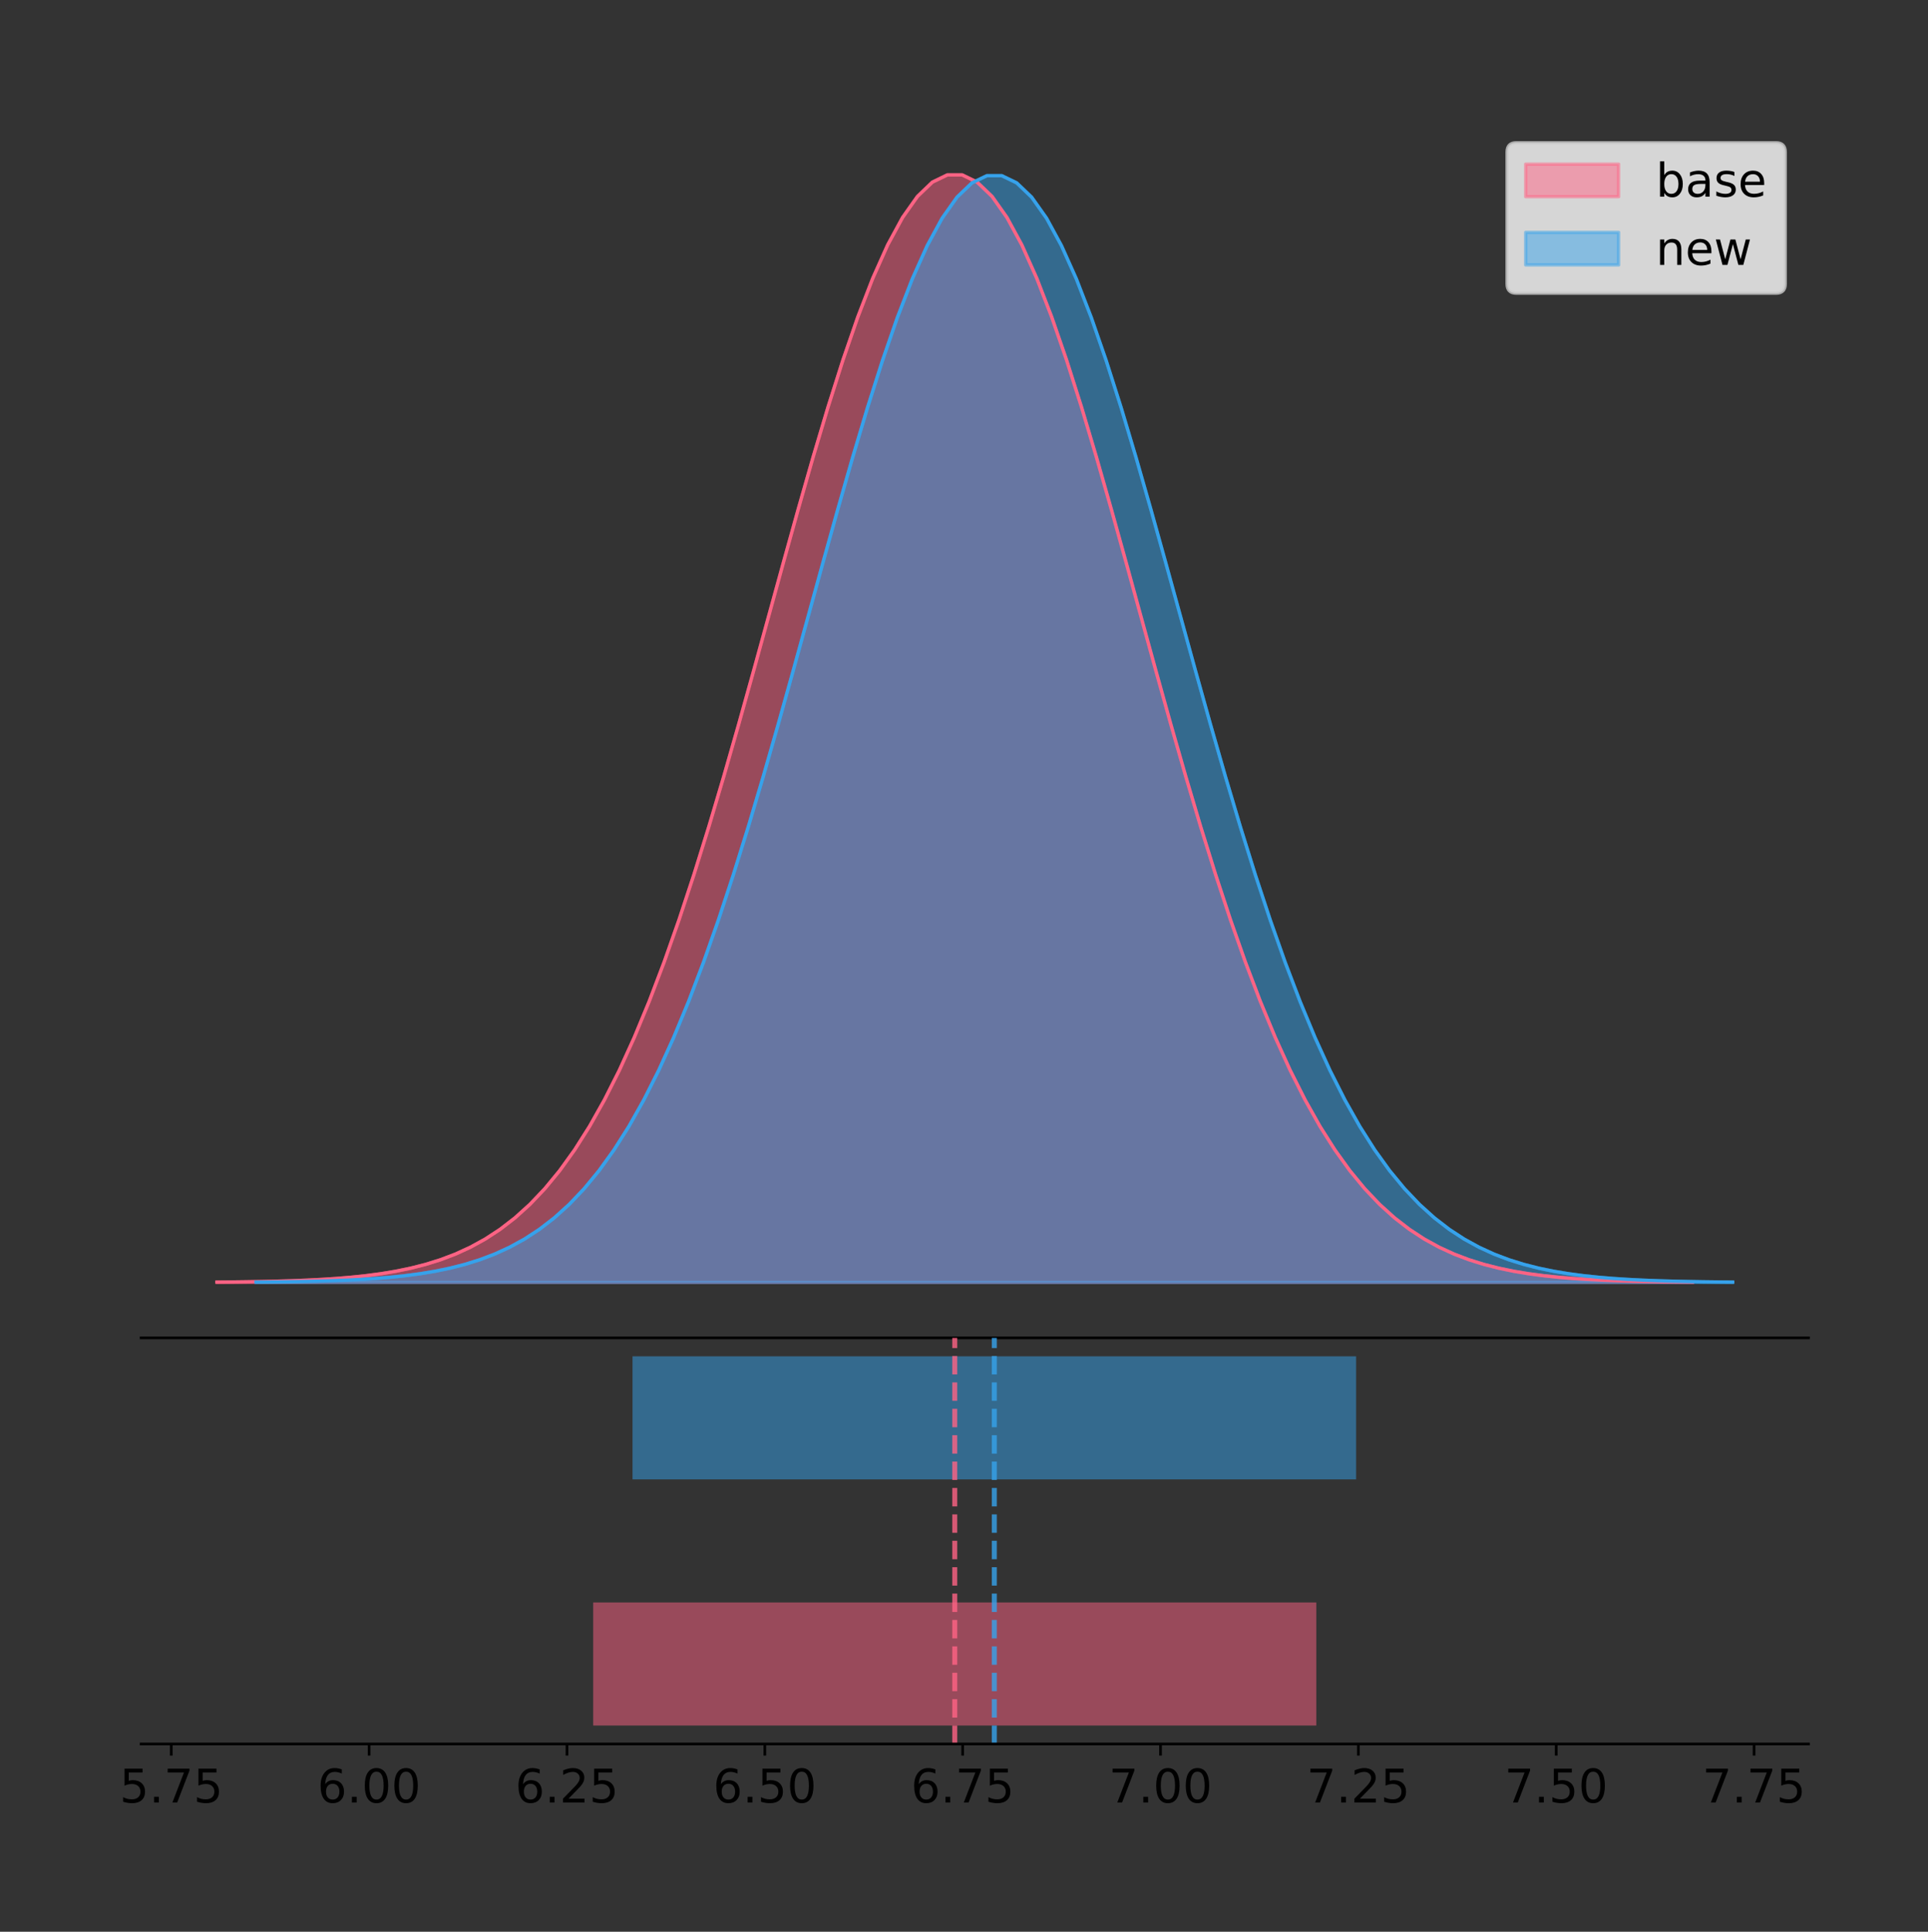 <?xml version="1.0" encoding="utf-8" standalone="no"?>
<!DOCTYPE svg PUBLIC "-//W3C//DTD SVG 1.1//EN"
  "http://www.w3.org/Graphics/SVG/1.1/DTD/svg11.dtd">
<!-- Created with matplotlib (https://matplotlib.org/) -->
<svg height="581.789pt" version="1.1" viewBox="0 0 580.705 581.789" width="580.705pt" xmlns="http://www.w3.org/2000/svg" xmlns:xlink="http://www.w3.org/1999/xlink">
 <rect x="0" y="0" width="580.705" height="581.789" fill="#333333" stroke="none"/>
 <defs>
  <style type="text/css">
*{stroke-linecap:butt;stroke-linejoin:round;}
  </style>
 </defs>
 <g id="figure_1">
  <g id="patch_1">
   <path d="M 0 581.789 
L 580.705 581.789 
L 580.705 0 
L 0 0 
z
" style="fill:none;"/>
  </g>
  <g id="axes_1">
   <g id="patch_2">
    <path d="M 42.505 402.93 
L 544.705 402.93 
L 544.705 36 
L 42.505 36 
z
" style="fill:none;"/>
   </g>
   <g id="PolyCollection_1">
    <defs>
     <path d="M 65.332 -195.538 
L 65.332 -195.65 
L 69.822 -195.692 
L 74.312 -195.749 
L 78.801 -195.825 
L 83.291 -195.925 
L 87.781 -196.058 
L 92.27 -196.23 
L 96.76 -196.455 
L 101.249 -196.744 
L 105.739 -197.115 
L 110.229 -197.585 
L 114.718 -198.179 
L 119.208 -198.923 
L 123.697 -199.848 
L 128.187 -200.99 
L 132.677 -202.39 
L 137.166 -204.093 
L 141.656 -206.151 
L 146.145 -208.617 
L 150.635 -211.552 
L 155.125 -215.017 
L 159.614 -219.078 
L 164.104 -223.801 
L 168.593 -229.25 
L 173.083 -235.488 
L 177.573 -242.572 
L 182.062 -250.552 
L 186.552 -259.468 
L 191.041 -269.344 
L 195.531 -280.192 
L 200.021 -292.002 
L 204.51 -304.744 
L 209 -318.365 
L 213.49 -332.786 
L 217.979 -347.901 
L 222.469 -363.58 
L 226.958 -379.667 
L 231.448 -395.98 
L 235.938 -412.318 
L 240.427 -428.462 
L 244.917 -444.18 
L 249.406 -459.23 
L 253.896 -473.372 
L 258.386 -486.366 
L 262.875 -497.987 
L 267.365 -508.025 
L 271.854 -516.294 
L 276.344 -522.64 
L 280.834 -526.94 
L 285.323 -529.111 
L 289.813 -529.111 
L 294.302 -526.94 
L 298.792 -522.64 
L 303.282 -516.294 
L 307.771 -508.025 
L 312.261 -497.987 
L 316.751 -486.366 
L 321.24 -473.372 
L 325.73 -459.23 
L 330.219 -444.18 
L 334.709 -428.462 
L 339.199 -412.318 
L 343.688 -395.98 
L 348.178 -379.667 
L 352.667 -363.58 
L 357.157 -347.901 
L 361.647 -332.786 
L 366.136 -318.365 
L 370.626 -304.744 
L 375.115 -292.002 
L 379.605 -280.192 
L 384.095 -269.344 
L 388.584 -259.468 
L 393.074 -250.552 
L 397.563 -242.572 
L 402.053 -235.488 
L 406.543 -229.25 
L 411.032 -223.801 
L 415.522 -219.078 
L 420.012 -215.017 
L 424.501 -211.552 
L 428.991 -208.617 
L 433.48 -206.151 
L 437.97 -204.093 
L 442.46 -202.39 
L 446.949 -200.99 
L 451.439 -199.848 
L 455.928 -198.923 
L 460.418 -198.179 
L 464.908 -197.585 
L 469.397 -197.115 
L 473.887 -196.744 
L 478.376 -196.455 
L 482.866 -196.23 
L 487.356 -196.058 
L 491.845 -195.925 
L 496.335 -195.825 
L 500.824 -195.749 
L 505.314 -195.692 
L 509.804 -195.65 
L 509.804 -195.538 
L 509.804 -195.538 
L 505.314 -195.538 
L 500.824 -195.538 
L 496.335 -195.538 
L 491.845 -195.538 
L 487.356 -195.538 
L 482.866 -195.538 
L 478.376 -195.538 
L 473.887 -195.538 
L 469.397 -195.538 
L 464.908 -195.538 
L 460.418 -195.538 
L 455.928 -195.538 
L 451.439 -195.538 
L 446.949 -195.538 
L 442.46 -195.538 
L 437.97 -195.538 
L 433.48 -195.538 
L 428.991 -195.538 
L 424.501 -195.538 
L 420.012 -195.538 
L 415.522 -195.538 
L 411.032 -195.538 
L 406.543 -195.538 
L 402.053 -195.538 
L 397.563 -195.538 
L 393.074 -195.538 
L 388.584 -195.538 
L 384.095 -195.538 
L 379.605 -195.538 
L 375.115 -195.538 
L 370.626 -195.538 
L 366.136 -195.538 
L 361.647 -195.538 
L 357.157 -195.538 
L 352.667 -195.538 
L 348.178 -195.538 
L 343.688 -195.538 
L 339.199 -195.538 
L 334.709 -195.538 
L 330.219 -195.538 
L 325.73 -195.538 
L 321.24 -195.538 
L 316.751 -195.538 
L 312.261 -195.538 
L 307.771 -195.538 
L 303.282 -195.538 
L 298.792 -195.538 
L 294.302 -195.538 
L 289.813 -195.538 
L 285.323 -195.538 
L 280.834 -195.538 
L 276.344 -195.538 
L 271.854 -195.538 
L 267.365 -195.538 
L 262.875 -195.538 
L 258.386 -195.538 
L 253.896 -195.538 
L 249.406 -195.538 
L 244.917 -195.538 
L 240.427 -195.538 
L 235.938 -195.538 
L 231.448 -195.538 
L 226.958 -195.538 
L 222.469 -195.538 
L 217.979 -195.538 
L 213.49 -195.538 
L 209 -195.538 
L 204.51 -195.538 
L 200.021 -195.538 
L 195.531 -195.538 
L 191.041 -195.538 
L 186.552 -195.538 
L 182.062 -195.538 
L 177.573 -195.538 
L 173.083 -195.538 
L 168.593 -195.538 
L 164.104 -195.538 
L 159.614 -195.538 
L 155.125 -195.538 
L 150.635 -195.538 
L 146.145 -195.538 
L 141.656 -195.538 
L 137.166 -195.538 
L 132.677 -195.538 
L 128.187 -195.538 
L 123.697 -195.538 
L 119.208 -195.538 
L 114.718 -195.538 
L 110.229 -195.538 
L 105.739 -195.538 
L 101.249 -195.538 
L 96.76 -195.538 
L 92.27 -195.538 
L 87.781 -195.538 
L 83.291 -195.538 
L 78.801 -195.538 
L 74.312 -195.538 
L 69.822 -195.538 
L 65.332 -195.538 
z
" id="m532ee545b5" style="stroke:#ff6384;stroke-opacity:0.5;"/>
    </defs>
    <g clip-path="url(#pa24e636e63)">
     <use style="fill:#ff6384;fill-opacity:0.5;stroke:#ff6384;stroke-opacity:0.5;" x="0" xlink:href="#m532ee545b5" y="581.789"/>
    </g>
   </g>
   <g id="PolyCollection_2">
    <defs>
     <path d="M 77.095 -195.538 
L 77.095 -195.65 
L 81.588 -195.692 
L 86.08 -195.749 
L 90.573 -195.825 
L 95.066 -195.925 
L 99.559 -196.057 
L 104.051 -196.23 
L 108.544 -196.454 
L 113.037 -196.743 
L 117.53 -197.114 
L 122.022 -197.584 
L 126.515 -198.177 
L 131.008 -198.92 
L 135.501 -199.845 
L 139.993 -200.986 
L 144.486 -202.385 
L 148.979 -204.087 
L 153.472 -206.143 
L 157.964 -208.608 
L 162.457 -211.54 
L 166.95 -215.003 
L 171.443 -219.062 
L 175.935 -223.781 
L 180.428 -229.226 
L 184.921 -235.46 
L 189.414 -242.539 
L 193.907 -250.514 
L 198.399 -259.423 
L 202.892 -269.293 
L 207.385 -280.133 
L 211.878 -291.934 
L 216.37 -304.668 
L 220.863 -318.279 
L 225.356 -332.69 
L 229.849 -347.794 
L 234.341 -363.463 
L 238.834 -379.538 
L 243.327 -395.839 
L 247.82 -412.166 
L 252.312 -428.299 
L 256.805 -444.005 
L 261.298 -459.045 
L 265.791 -473.177 
L 270.283 -486.162 
L 274.776 -497.775 
L 279.269 -507.805 
L 283.762 -516.069 
L 288.254 -522.41 
L 292.747 -526.707 
L 297.24 -528.877 
L 301.733 -528.877 
L 306.225 -526.707 
L 310.718 -522.41 
L 315.211 -516.069 
L 319.704 -507.805 
L 324.197 -497.775 
L 328.689 -486.162 
L 333.182 -473.177 
L 337.675 -459.045 
L 342.168 -444.005 
L 346.66 -428.299 
L 351.153 -412.166 
L 355.646 -395.839 
L 360.139 -379.538 
L 364.631 -363.463 
L 369.124 -347.794 
L 373.617 -332.69 
L 378.11 -318.279 
L 382.602 -304.668 
L 387.095 -291.934 
L 391.588 -280.133 
L 396.081 -269.293 
L 400.573 -259.423 
L 405.066 -250.514 
L 409.559 -242.539 
L 414.052 -235.46 
L 418.544 -229.226 
L 423.037 -223.781 
L 427.53 -219.062 
L 432.023 -215.003 
L 436.515 -211.54 
L 441.008 -208.608 
L 445.501 -206.143 
L 449.994 -204.087 
L 454.487 -202.385 
L 458.979 -200.986 
L 463.472 -199.845 
L 467.965 -198.92 
L 472.458 -198.177 
L 476.95 -197.584 
L 481.443 -197.114 
L 485.936 -196.743 
L 490.429 -196.454 
L 494.921 -196.23 
L 499.414 -196.057 
L 503.907 -195.925 
L 508.4 -195.825 
L 512.892 -195.749 
L 517.385 -195.692 
L 521.878 -195.65 
L 521.878 -195.538 
L 521.878 -195.538 
L 517.385 -195.538 
L 512.892 -195.538 
L 508.4 -195.538 
L 503.907 -195.538 
L 499.414 -195.538 
L 494.921 -195.538 
L 490.429 -195.538 
L 485.936 -195.538 
L 481.443 -195.538 
L 476.95 -195.538 
L 472.458 -195.538 
L 467.965 -195.538 
L 463.472 -195.538 
L 458.979 -195.538 
L 454.487 -195.538 
L 449.994 -195.538 
L 445.501 -195.538 
L 441.008 -195.538 
L 436.515 -195.538 
L 432.023 -195.538 
L 427.53 -195.538 
L 423.037 -195.538 
L 418.544 -195.538 
L 414.052 -195.538 
L 409.559 -195.538 
L 405.066 -195.538 
L 400.573 -195.538 
L 396.081 -195.538 
L 391.588 -195.538 
L 387.095 -195.538 
L 382.602 -195.538 
L 378.11 -195.538 
L 373.617 -195.538 
L 369.124 -195.538 
L 364.631 -195.538 
L 360.139 -195.538 
L 355.646 -195.538 
L 351.153 -195.538 
L 346.66 -195.538 
L 342.168 -195.538 
L 337.675 -195.538 
L 333.182 -195.538 
L 328.689 -195.538 
L 324.197 -195.538 
L 319.704 -195.538 
L 315.211 -195.538 
L 310.718 -195.538 
L 306.225 -195.538 
L 301.733 -195.538 
L 297.24 -195.538 
L 292.747 -195.538 
L 288.254 -195.538 
L 283.762 -195.538 
L 279.269 -195.538 
L 274.776 -195.538 
L 270.283 -195.538 
L 265.791 -195.538 
L 261.298 -195.538 
L 256.805 -195.538 
L 252.312 -195.538 
L 247.82 -195.538 
L 243.327 -195.538 
L 238.834 -195.538 
L 234.341 -195.538 
L 229.849 -195.538 
L 225.356 -195.538 
L 220.863 -195.538 
L 216.37 -195.538 
L 211.878 -195.538 
L 207.385 -195.538 
L 202.892 -195.538 
L 198.399 -195.538 
L 193.907 -195.538 
L 189.414 -195.538 
L 184.921 -195.538 
L 180.428 -195.538 
L 175.935 -195.538 
L 171.443 -195.538 
L 166.95 -195.538 
L 162.457 -195.538 
L 157.964 -195.538 
L 153.472 -195.538 
L 148.979 -195.538 
L 144.486 -195.538 
L 139.993 -195.538 
L 135.501 -195.538 
L 131.008 -195.538 
L 126.515 -195.538 
L 122.022 -195.538 
L 117.53 -195.538 
L 113.037 -195.538 
L 108.544 -195.538 
L 104.051 -195.538 
L 99.559 -195.538 
L 95.066 -195.538 
L 90.573 -195.538 
L 86.08 -195.538 
L 81.588 -195.538 
L 77.095 -195.538 
z
" id="mb33ddfa303" style="stroke:#36a2eb;stroke-opacity:0.5;"/>
    </defs>
    <g clip-path="url(#pa24e636e63)">
     <use style="fill:#36a2eb;fill-opacity:0.5;stroke:#36a2eb;stroke-opacity:0.5;" x="0" xlink:href="#mb33ddfa303" y="581.789"/>
    </g>
   </g>
   <g id="line2d_1">
    <path clip-path="url(#pa24e636e63)" d="M 65.332 386.139 
L 69.822 386.097 
L 74.312 386.04 
L 78.801 385.965 
L 83.291 385.864 
L 87.781 385.732 
L 92.27 385.559 
L 96.76 385.334 
L 101.249 385.045 
L 105.739 384.675 
L 110.229 384.204 
L 114.718 383.61 
L 119.208 382.867 
L 123.697 381.941 
L 128.187 380.799 
L 132.677 379.399 
L 137.166 377.696 
L 141.656 375.639 
L 146.145 373.172 
L 150.635 370.238 
L 155.125 366.772 
L 159.614 362.711 
L 164.104 357.989 
L 168.593 352.539 
L 173.083 346.301 
L 177.573 339.217 
L 182.062 331.237 
L 186.552 322.322 
L 191.041 312.445 
L 195.531 301.597 
L 200.021 289.787 
L 204.51 277.045 
L 209 263.424 
L 213.49 249.004 
L 217.979 233.888 
L 222.469 218.209 
L 226.958 202.123 
L 231.448 185.809 
L 235.938 169.471 
L 240.427 153.327 
L 244.917 137.61 
L 249.406 122.559 
L 253.896 108.418 
L 258.386 95.423 
L 262.875 83.803 
L 267.365 73.765 
L 271.854 65.495 
L 276.344 59.15 
L 280.834 54.85 
L 285.323 52.679 
L 289.813 52.679 
L 294.302 54.85 
L 298.792 59.15 
L 303.282 65.495 
L 307.771 73.765 
L 312.261 83.803 
L 316.751 95.423 
L 321.24 108.418 
L 325.73 122.559 
L 330.219 137.61 
L 334.709 153.327 
L 339.199 169.471 
L 343.688 185.809 
L 348.178 202.123 
L 352.667 218.209 
L 357.157 233.888 
L 361.647 249.004 
L 366.136 263.424 
L 370.626 277.045 
L 375.115 289.787 
L 379.605 301.597 
L 384.095 312.445 
L 388.584 322.322 
L 393.074 331.237 
L 397.563 339.217 
L 402.053 346.301 
L 406.543 352.539 
L 411.032 357.989 
L 415.522 362.711 
L 420.012 366.772 
L 424.501 370.238 
L 428.991 373.172 
L 433.48 375.639 
L 437.97 377.696 
L 442.46 379.399 
L 446.949 380.799 
L 451.439 381.941 
L 455.928 382.867 
L 460.418 383.61 
L 464.908 384.204 
L 469.397 384.675 
L 473.887 385.045 
L 478.376 385.334 
L 482.866 385.559 
L 487.356 385.732 
L 491.845 385.864 
L 496.335 385.965 
L 500.824 386.04 
L 505.314 386.097 
L 509.804 386.139 
" style="fill:none;stroke:#ff6384;stroke-linecap:square;"/>
   </g>
   <g id="line2d_2">
    <path clip-path="url(#pa24e636e63)" d="M 77.095 386.139 
L 81.588 386.097 
L 86.08 386.041 
L 90.573 385.965 
L 95.066 385.864 
L 99.559 385.732 
L 104.051 385.559 
L 108.544 385.335 
L 113.037 385.046 
L 117.53 384.676 
L 122.022 384.206 
L 126.515 383.612 
L 131.008 382.869 
L 135.501 381.944 
L 139.993 380.803 
L 144.486 379.404 
L 148.979 377.702 
L 153.472 375.646 
L 157.964 373.182 
L 162.457 370.249 
L 166.95 366.786 
L 171.443 362.728 
L 175.935 358.009 
L 180.428 352.563 
L 184.921 346.329 
L 189.414 339.25 
L 193.907 331.275 
L 198.399 322.366 
L 202.892 312.497 
L 207.385 301.657 
L 211.878 289.855 
L 216.37 277.121 
L 220.863 263.51 
L 225.356 249.1 
L 229.849 233.995 
L 234.341 218.327 
L 238.834 202.252 
L 243.327 185.95 
L 247.82 169.623 
L 252.312 153.49 
L 256.805 137.784 
L 261.298 122.744 
L 265.791 108.613 
L 270.283 95.627 
L 274.776 84.015 
L 279.269 73.984 
L 283.762 65.72 
L 288.254 59.379 
L 292.747 55.082 
L 297.24 52.913 
L 301.733 52.913 
L 306.225 55.082 
L 310.718 59.379 
L 315.211 65.72 
L 319.704 73.984 
L 324.197 84.015 
L 328.689 95.627 
L 333.182 108.613 
L 337.675 122.744 
L 342.168 137.784 
L 346.66 153.49 
L 351.153 169.623 
L 355.646 185.95 
L 360.139 202.252 
L 364.631 218.327 
L 369.124 233.995 
L 373.617 249.1 
L 378.11 263.51 
L 382.602 277.121 
L 387.095 289.855 
L 391.588 301.657 
L 396.081 312.497 
L 400.573 322.366 
L 405.066 331.275 
L 409.559 339.25 
L 414.052 346.329 
L 418.544 352.563 
L 423.037 358.009 
L 427.53 362.728 
L 432.023 366.786 
L 436.515 370.249 
L 441.008 373.182 
L 445.501 375.646 
L 449.994 377.702 
L 454.487 379.404 
L 458.979 380.803 
L 463.472 381.944 
L 467.965 382.869 
L 472.458 383.612 
L 476.95 384.206 
L 481.443 384.676 
L 485.936 385.046 
L 490.429 385.335 
L 494.921 385.559 
L 499.414 385.732 
L 503.907 385.864 
L 508.4 385.965 
L 512.892 386.041 
L 517.385 386.097 
L 521.878 386.139 
" style="fill:none;stroke:#36a2eb;stroke-linecap:square;"/>
   </g>
   <g id="patch_3">
    <path d="M 42.505 402.93 
L 544.705 402.93 
" style="fill:none;stroke:#000000;stroke-linecap:square;stroke-linejoin:miter;stroke-width:0.8;"/>
   </g>
   <g id="legend_1">
    <g id="patch_4">
     <path d="M 456.731 88.299 
L 534.905 88.299 
Q 537.705 88.299 537.705 85.499 
L 537.705 45.8 
Q 537.705 43 534.905 43 
L 456.731 43 
Q 453.931 43 453.931 45.8 
L 453.931 85.499 
Q 453.931 88.299 456.731 88.299 
z
" style="fill:#ffffff;opacity:0.8;stroke:#cccccc;stroke-linejoin:miter;"/>
    </g>
    <g id="patch_5">
     <path d="M 459.531 59.238 
L 487.531 59.238 
L 487.531 49.438 
L 459.531 49.438 
z
" style="fill:#ff6384;opacity:0.5;stroke:#ff6384;stroke-linejoin:miter;"/>
    </g>
    <g id="text_1">
     <!-- base -->
     <defs>
      <path d="M 48.688 27.297 
Q 48.688 37.203 44.609 42.844 
Q 40.531 48.484 33.406 48.484 
Q 26.266 48.484 22.188 42.844 
Q 18.109 37.203 18.109 27.297 
Q 18.109 17.391 22.188 11.75 
Q 26.266 6.109 33.406 6.109 
Q 40.531 6.109 44.609 11.75 
Q 48.688 17.391 48.688 27.297 
z
M 18.109 46.391 
Q 20.953 51.266 25.266 53.625 
Q 29.594 56 35.594 56 
Q 45.562 56 51.781 48.094 
Q 58.016 40.188 58.016 27.297 
Q 58.016 14.406 51.781 6.484 
Q 45.562 -1.422 35.594 -1.422 
Q 29.594 -1.422 25.266 0.953 
Q 20.953 3.328 18.109 8.203 
L 18.109 0 
L 9.078 0 
L 9.078 75.984 
L 18.109 75.984 
z
" id="DejaVuSans-98"/>
      <path d="M 34.281 27.484 
Q 23.391 27.484 19.188 25 
Q 14.984 22.516 14.984 16.5 
Q 14.984 11.719 18.141 8.906 
Q 21.297 6.109 26.703 6.109 
Q 34.188 6.109 38.703 11.406 
Q 43.219 16.703 43.219 25.484 
L 43.219 27.484 
z
M 52.203 31.203 
L 52.203 0 
L 43.219 0 
L 43.219 8.297 
Q 40.141 3.328 35.547 0.953 
Q 30.953 -1.422 24.312 -1.422 
Q 15.922 -1.422 10.953 3.297 
Q 6 8.016 6 15.922 
Q 6 25.141 12.172 29.828 
Q 18.359 34.516 30.609 34.516 
L 43.219 34.516 
L 43.219 35.406 
Q 43.219 41.609 39.141 45 
Q 35.062 48.391 27.688 48.391 
Q 23 48.391 18.547 47.266 
Q 14.109 46.141 10.016 43.891 
L 10.016 52.203 
Q 14.938 54.109 19.578 55.047 
Q 24.219 56 28.609 56 
Q 40.484 56 46.344 49.844 
Q 52.203 43.703 52.203 31.203 
z
" id="DejaVuSans-97"/>
      <path d="M 44.281 53.078 
L 44.281 44.578 
Q 40.484 46.531 36.375 47.5 
Q 32.281 48.484 27.875 48.484 
Q 21.188 48.484 17.844 46.438 
Q 14.5 44.391 14.5 40.281 
Q 14.5 37.156 16.891 35.375 
Q 19.281 33.594 26.516 31.984 
L 29.594 31.297 
Q 39.156 29.25 43.188 25.516 
Q 47.219 21.781 47.219 15.094 
Q 47.219 7.469 41.188 3.016 
Q 35.156 -1.422 24.609 -1.422 
Q 20.219 -1.422 15.453 -0.562 
Q 10.688 0.297 5.422 2 
L 5.422 11.281 
Q 10.406 8.688 15.234 7.391 
Q 20.062 6.109 24.812 6.109 
Q 31.156 6.109 34.562 8.281 
Q 37.984 10.453 37.984 14.406 
Q 37.984 18.062 35.516 20.016 
Q 33.062 21.969 24.703 23.781 
L 21.578 24.516 
Q 13.234 26.266 9.516 29.906 
Q 5.812 33.547 5.812 39.891 
Q 5.812 47.609 11.281 51.797 
Q 16.75 56 26.812 56 
Q 31.781 56 36.172 55.266 
Q 40.578 54.547 44.281 53.078 
z
" id="DejaVuSans-115"/>
      <path d="M 56.203 29.594 
L 56.203 25.203 
L 14.891 25.203 
Q 15.484 15.922 20.484 11.062 
Q 25.484 6.203 34.422 6.203 
Q 39.594 6.203 44.453 7.469 
Q 49.312 8.734 54.109 11.281 
L 54.109 2.781 
Q 49.266 0.734 44.188 -0.344 
Q 39.109 -1.422 33.891 -1.422 
Q 20.797 -1.422 13.156 6.188 
Q 5.516 13.812 5.516 26.812 
Q 5.516 40.234 12.766 48.109 
Q 20.016 56 32.328 56 
Q 43.359 56 49.781 48.891 
Q 56.203 41.797 56.203 29.594 
z
M 47.219 32.234 
Q 47.125 39.594 43.094 43.984 
Q 39.062 48.391 32.422 48.391 
Q 24.906 48.391 20.391 44.141 
Q 15.875 39.891 15.188 32.172 
z
" id="DejaVuSans-101"/>
     </defs>
     <g transform="translate(498.731 59.238)scale(0.14 -0.14)">
      <use xlink:href="#DejaVuSans-98"/>
      <use x="63.477" xlink:href="#DejaVuSans-97"/>
      <use x="124.756" xlink:href="#DejaVuSans-115"/>
      <use x="176.855" xlink:href="#DejaVuSans-101"/>
     </g>
    </g>
    <g id="patch_6">
     <path d="M 459.531 79.787 
L 487.531 79.787 
L 487.531 69.987 
L 459.531 69.987 
z
" style="fill:#36a2eb;opacity:0.5;stroke:#36a2eb;stroke-linejoin:miter;"/>
    </g>
    <g id="text_2">
     <!-- new -->
     <defs>
      <path d="M 54.891 33.016 
L 54.891 0 
L 45.906 0 
L 45.906 32.719 
Q 45.906 40.484 42.875 44.328 
Q 39.844 48.188 33.797 48.188 
Q 26.516 48.188 22.312 43.547 
Q 18.109 38.922 18.109 30.906 
L 18.109 0 
L 9.078 0 
L 9.078 54.688 
L 18.109 54.688 
L 18.109 46.188 
Q 21.344 51.125 25.703 53.562 
Q 30.078 56 35.797 56 
Q 45.219 56 50.047 50.172 
Q 54.891 44.344 54.891 33.016 
z
" id="DejaVuSans-110"/>
      <path d="M 4.203 54.688 
L 13.188 54.688 
L 24.422 12.016 
L 35.594 54.688 
L 46.188 54.688 
L 57.422 12.016 
L 68.609 54.688 
L 77.594 54.688 
L 63.281 0 
L 52.688 0 
L 40.922 44.828 
L 29.109 0 
L 18.5 0 
z
" id="DejaVuSans-119"/>
     </defs>
     <g transform="translate(498.731 79.787)scale(0.14 -0.14)">
      <use xlink:href="#DejaVuSans-110"/>
      <use x="63.379" xlink:href="#DejaVuSans-101"/>
      <use x="124.902" xlink:href="#DejaVuSans-119"/>
     </g>
    </g>
   </g>
  </g>
  <g id="axes_2">
   <g id="patch_7">
    <path d="M 42.505 525.24 
L 544.705 525.24 
L 544.705 402.93 
L 42.505 402.93 
z
" style="fill:none;"/>
   </g>
   <g id="patch_8">
    <path clip-path="url(#p0c01b1d2d6)" d="M 178.673 519.68 
L 396.464 519.68 
L 396.464 482.617 
L 178.673 482.617 
z
" style="fill:#ff6384;opacity:0.5;"/>
   </g>
   <g id="patch_9">
    <path clip-path="url(#p0c01b1d2d6)" d="M 190.514 445.553 
L 408.458 445.553 
L 408.458 408.49 
L 190.514 408.49 
z
" style="fill:#36a2eb;opacity:0.5;"/>
   </g>
   <g id="matplotlib.axis_1">
    <g id="xtick_1">
     <g id="line2d_3">
      <defs>
       <path d="M 0 0 
L 0 3.5 
" id="mf380de568a" style="stroke:#000000;stroke-width:0.8;"/>
      </defs>
      <g>
       <use style="stroke:#000000;stroke-width:0.8;" x="51.586" xlink:href="#mf380de568a" y="525.24"/>
      </g>
     </g>
     <g id="text_3">
      <!-- 5.75 -->
      <defs>
       <path d="M 10.797 72.906 
L 49.516 72.906 
L 49.516 64.594 
L 19.828 64.594 
L 19.828 46.734 
Q 21.969 47.469 24.109 47.828 
Q 26.266 48.188 28.422 48.188 
Q 40.625 48.188 47.75 41.5 
Q 54.891 34.812 54.891 23.391 
Q 54.891 11.625 47.562 5.094 
Q 40.234 -1.422 26.906 -1.422 
Q 22.312 -1.422 17.547 -0.641 
Q 12.797 0.141 7.719 1.703 
L 7.719 11.625 
Q 12.109 9.234 16.797 8.062 
Q 21.484 6.891 26.703 6.891 
Q 35.156 6.891 40.078 11.328 
Q 45.016 15.766 45.016 23.391 
Q 45.016 31 40.078 35.438 
Q 35.156 39.891 26.703 39.891 
Q 22.75 39.891 18.812 39.016 
Q 14.891 38.141 10.797 36.281 
z
" id="DejaVuSans-53"/>
       <path d="M 10.688 12.406 
L 21 12.406 
L 21 0 
L 10.688 0 
z
" id="DejaVuSans-46"/>
       <path d="M 8.203 72.906 
L 55.078 72.906 
L 55.078 68.703 
L 28.609 0 
L 18.312 0 
L 43.219 64.594 
L 8.203 64.594 
z
" id="DejaVuSans-55"/>
      </defs>
      <g transform="translate(36 542.878)scale(0.14 -0.14)">
       <use xlink:href="#DejaVuSans-53"/>
       <use x="63.623" xlink:href="#DejaVuSans-46"/>
       <use x="95.41" xlink:href="#DejaVuSans-55"/>
       <use x="159.033" xlink:href="#DejaVuSans-53"/>
      </g>
     </g>
    </g>
    <g id="xtick_2">
     <g id="line2d_4">
      <g>
       <use style="stroke:#000000;stroke-width:0.8;" x="111.177" xlink:href="#mf380de568a" y="525.24"/>
      </g>
     </g>
     <g id="text_4">
      <!-- 6.00 -->
      <defs>
       <path d="M 33.016 40.375 
Q 26.375 40.375 22.484 35.828 
Q 18.609 31.297 18.609 23.391 
Q 18.609 15.531 22.484 10.953 
Q 26.375 6.391 33.016 6.391 
Q 39.656 6.391 43.531 10.953 
Q 47.406 15.531 47.406 23.391 
Q 47.406 31.297 43.531 35.828 
Q 39.656 40.375 33.016 40.375 
z
M 52.594 71.297 
L 52.594 62.312 
Q 48.875 64.062 45.094 64.984 
Q 41.312 65.922 37.594 65.922 
Q 27.828 65.922 22.672 59.328 
Q 17.531 52.734 16.797 39.406 
Q 19.672 43.656 24.016 45.922 
Q 28.375 48.188 33.594 48.188 
Q 44.578 48.188 50.953 41.516 
Q 57.328 34.859 57.328 23.391 
Q 57.328 12.156 50.688 5.359 
Q 44.047 -1.422 33.016 -1.422 
Q 20.359 -1.422 13.672 8.266 
Q 6.984 17.969 6.984 36.375 
Q 6.984 53.656 15.188 63.938 
Q 23.391 74.219 37.203 74.219 
Q 40.922 74.219 44.703 73.484 
Q 48.484 72.75 52.594 71.297 
z
" id="DejaVuSans-54"/>
       <path d="M 31.781 66.406 
Q 24.172 66.406 20.328 58.906 
Q 16.5 51.422 16.5 36.375 
Q 16.5 21.391 20.328 13.891 
Q 24.172 6.391 31.781 6.391 
Q 39.453 6.391 43.281 13.891 
Q 47.125 21.391 47.125 36.375 
Q 47.125 51.422 43.281 58.906 
Q 39.453 66.406 31.781 66.406 
z
M 31.781 74.219 
Q 44.047 74.219 50.516 64.516 
Q 56.984 54.828 56.984 36.375 
Q 56.984 17.969 50.516 8.266 
Q 44.047 -1.422 31.781 -1.422 
Q 19.531 -1.422 13.062 8.266 
Q 6.594 17.969 6.594 36.375 
Q 6.594 54.828 13.062 64.516 
Q 19.531 74.219 31.781 74.219 
z
" id="DejaVuSans-48"/>
      </defs>
      <g transform="translate(95.591 542.878)scale(0.14 -0.14)">
       <use xlink:href="#DejaVuSans-54"/>
       <use x="63.623" xlink:href="#DejaVuSans-46"/>
       <use x="95.41" xlink:href="#DejaVuSans-48"/>
       <use x="159.033" xlink:href="#DejaVuSans-48"/>
      </g>
     </g>
    </g>
    <g id="xtick_3">
     <g id="line2d_5">
      <g>
       <use style="stroke:#000000;stroke-width:0.8;" x="170.769" xlink:href="#mf380de568a" y="525.24"/>
      </g>
     </g>
     <g id="text_5">
      <!-- 6.25 -->
      <defs>
       <path d="M 19.188 8.297 
L 53.609 8.297 
L 53.609 0 
L 7.328 0 
L 7.328 8.297 
Q 12.938 14.109 22.625 23.891 
Q 32.328 33.688 34.812 36.531 
Q 39.547 41.844 41.422 45.531 
Q 43.312 49.219 43.312 52.781 
Q 43.312 58.594 39.234 62.25 
Q 35.156 65.922 28.609 65.922 
Q 23.969 65.922 18.812 64.312 
Q 13.672 62.703 7.812 59.422 
L 7.812 69.391 
Q 13.766 71.781 18.938 73 
Q 24.125 74.219 28.422 74.219 
Q 39.75 74.219 46.484 68.547 
Q 53.219 62.891 53.219 53.422 
Q 53.219 48.922 51.531 44.891 
Q 49.859 40.875 45.406 35.406 
Q 44.188 33.984 37.641 27.219 
Q 31.109 20.453 19.188 8.297 
z
" id="DejaVuSans-50"/>
      </defs>
      <g transform="translate(155.183 542.878)scale(0.14 -0.14)">
       <use xlink:href="#DejaVuSans-54"/>
       <use x="63.623" xlink:href="#DejaVuSans-46"/>
       <use x="95.41" xlink:href="#DejaVuSans-50"/>
       <use x="159.033" xlink:href="#DejaVuSans-53"/>
      </g>
     </g>
    </g>
    <g id="xtick_4">
     <g id="line2d_6">
      <g>
       <use style="stroke:#000000;stroke-width:0.8;" x="230.36" xlink:href="#mf380de568a" y="525.24"/>
      </g>
     </g>
     <g id="text_6">
      <!-- 6.50 -->
      <g transform="translate(214.774 542.878)scale(0.14 -0.14)">
       <use xlink:href="#DejaVuSans-54"/>
       <use x="63.623" xlink:href="#DejaVuSans-46"/>
       <use x="95.41" xlink:href="#DejaVuSans-53"/>
       <use x="159.033" xlink:href="#DejaVuSans-48"/>
      </g>
     </g>
    </g>
    <g id="xtick_5">
     <g id="line2d_7">
      <g>
       <use style="stroke:#000000;stroke-width:0.8;" x="289.952" xlink:href="#mf380de568a" y="525.24"/>
      </g>
     </g>
     <g id="text_7">
      <!-- 6.75 -->
      <g transform="translate(274.366 542.878)scale(0.14 -0.14)">
       <use xlink:href="#DejaVuSans-54"/>
       <use x="63.623" xlink:href="#DejaVuSans-46"/>
       <use x="95.41" xlink:href="#DejaVuSans-55"/>
       <use x="159.033" xlink:href="#DejaVuSans-53"/>
      </g>
     </g>
    </g>
    <g id="xtick_6">
     <g id="line2d_8">
      <g>
       <use style="stroke:#000000;stroke-width:0.8;" x="349.543" xlink:href="#mf380de568a" y="525.24"/>
      </g>
     </g>
     <g id="text_8">
      <!-- 7.00 -->
      <g transform="translate(333.957 542.878)scale(0.14 -0.14)">
       <use xlink:href="#DejaVuSans-55"/>
       <use x="63.623" xlink:href="#DejaVuSans-46"/>
       <use x="95.41" xlink:href="#DejaVuSans-48"/>
       <use x="159.033" xlink:href="#DejaVuSans-48"/>
      </g>
     </g>
    </g>
    <g id="xtick_7">
     <g id="line2d_9">
      <g>
       <use style="stroke:#000000;stroke-width:0.8;" x="409.135" xlink:href="#mf380de568a" y="525.24"/>
      </g>
     </g>
     <g id="text_9">
      <!-- 7.25 -->
      <g transform="translate(393.549 542.878)scale(0.14 -0.14)">
       <use xlink:href="#DejaVuSans-55"/>
       <use x="63.623" xlink:href="#DejaVuSans-46"/>
       <use x="95.41" xlink:href="#DejaVuSans-50"/>
       <use x="159.033" xlink:href="#DejaVuSans-53"/>
      </g>
     </g>
    </g>
    <g id="xtick_8">
     <g id="line2d_10">
      <g>
       <use style="stroke:#000000;stroke-width:0.8;" x="468.726" xlink:href="#mf380de568a" y="525.24"/>
      </g>
     </g>
     <g id="text_10">
      <!-- 7.50 -->
      <g transform="translate(453.14 542.878)scale(0.14 -0.14)">
       <use xlink:href="#DejaVuSans-55"/>
       <use x="63.623" xlink:href="#DejaVuSans-46"/>
       <use x="95.41" xlink:href="#DejaVuSans-53"/>
       <use x="159.033" xlink:href="#DejaVuSans-48"/>
      </g>
     </g>
    </g>
    <g id="xtick_9">
     <g id="line2d_11">
      <g>
       <use style="stroke:#000000;stroke-width:0.8;" x="528.318" xlink:href="#mf380de568a" y="525.24"/>
      </g>
     </g>
     <g id="text_11">
      <!-- 7.75 -->
      <g transform="translate(512.732 542.878)scale(0.14 -0.14)">
       <use xlink:href="#DejaVuSans-55"/>
       <use x="63.623" xlink:href="#DejaVuSans-46"/>
       <use x="95.41" xlink:href="#DejaVuSans-55"/>
       <use x="159.033" xlink:href="#DejaVuSans-53"/>
      </g>
     </g>
    </g>
   </g>
   <g id="line2d_12">
    <path clip-path="url(#p0c01b1d2d6)" d="M 287.568 525.24 
L 287.568 402.93 
" style="fill:none;stroke:#ff6384;stroke-dasharray:5.55,2.4;stroke-dashoffset:0;stroke-opacity:0.8;stroke-width:1.5;"/>
   </g>
   <g id="line2d_13">
    <path clip-path="url(#p0c01b1d2d6)" d="M 299.486 525.24 
L 299.486 402.93 
" style="fill:none;stroke:#36a2eb;stroke-dasharray:5.55,2.4;stroke-dashoffset:0;stroke-opacity:0.8;stroke-width:1.5;"/>
   </g>
   <g id="patch_10">
    <path d="M 42.505 525.24 
L 544.705 525.24 
" style="fill:none;stroke:#000000;stroke-linecap:square;stroke-linejoin:miter;stroke-width:0.8;"/>
   </g>
  </g>
 </g>
 <defs>
  <clipPath id="pa24e636e63">
   <rect height="366.93" width="502.2" x="42.505" y="36"/>
  </clipPath>
  <clipPath id="p0c01b1d2d6">
   <rect height="122.31" width="502.2" x="42.505" y="402.93"/>
  </clipPath>
 </defs>
</svg>
